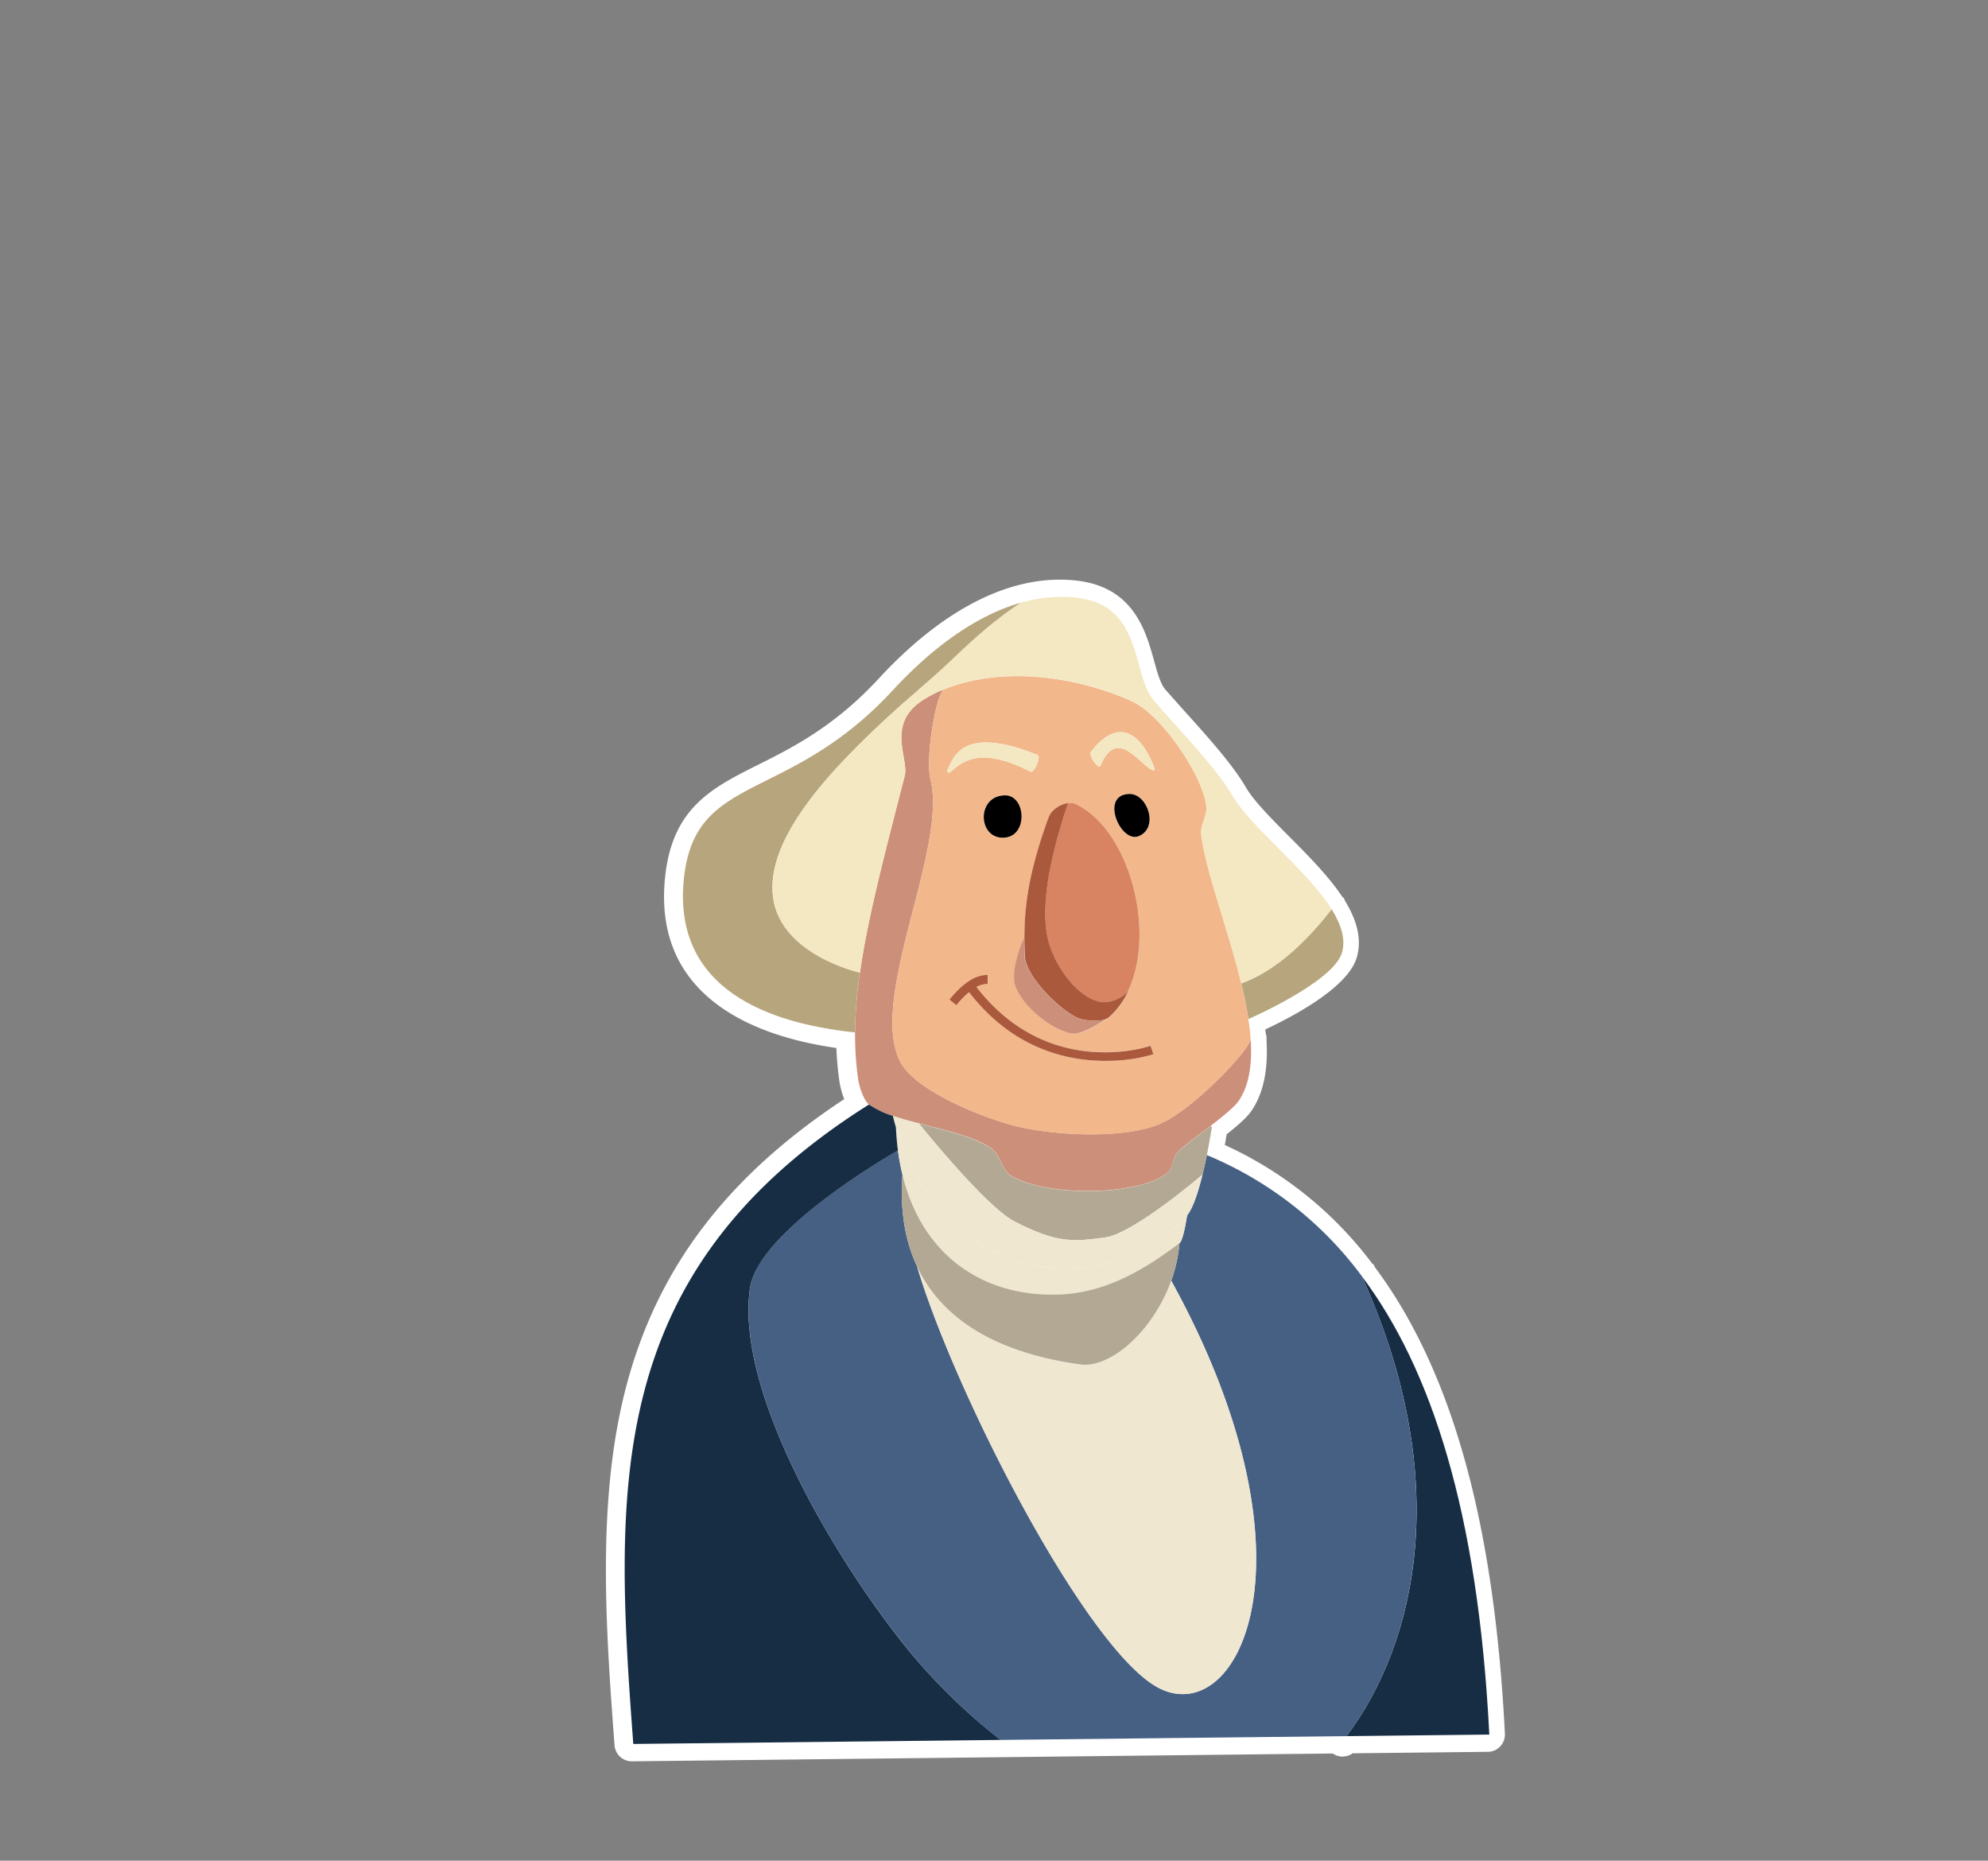 <svg id="Layer_1" data-name="Layer 1" xmlns="http://www.w3.org/2000/svg" viewBox="0 0 651.41 609.62"><rect x="0" y="0" width="651.41" height="609.62" fill="#808080" stroke="none"/><defs><style>.cls-1{fill:#fff;}.cls-2{fill:#172d44;}.cls-3{fill:#466084;}.cls-4{fill:#b7a67d;}.cls-5{fill:#f4e8c3;}.cls-6{fill:#cc8f7a;}.cls-7{fill:#f2b78b;}.cls-8{fill:#b2a893;}.cls-9{fill:#efe7d0;}.cls-10{fill:#aa593d;}.cls-11{fill:#d88361;}</style></defs><title>goerge_back_final2</title><path class="cls-1" d="M361.69,353.26a59.72,59.72,0,0,1-45-19.74,5.59,5.59,0,0,1-2.93,1.44l-.39.07h-.54a5.65,5.65,0,0,1-3.55-1.27L307,331.89a5.65,5.65,0,0,1-.78-8c3.55-4.33,9.18-10.11,16.84-10.11a5.68,5.68,0,0,1,5.7,5.65v2.92a5.7,5.7,0,0,1-.59,2.54,45.39,45.39,0,0,0,33.26,14.26,44.55,44.55,0,0,0,13.2-1.85l.83-.28,1,0a5.65,5.65,0,0,1,5.34,3.81l1,2.8a5.65,5.65,0,0,1-3.61,7.2h0a59.71,59.71,0,0,1-16.75,2.43Z"/><path class="cls-1" d="M376.35,342.33c-1.34.46-33.14,10.85-56.34-18.77a7.38,7.38,0,0,1,3.13-.79.37.37,0,0,0,.36-.37v-2.94a.37.37,0,0,0-.41-.37c-4.12,0-8.18,2.6-12.76,8.19a.37.37,0,0,0,.05.52l2.27,1.86a.34.34,0,0,0,.27.08.37.37,0,0,0,.25-.13,32.07,32.07,0,0,1,3.81-4C331.26,344,349,348,361.69,348h.66a54,54,0,0,0,15.18-2.17.36.36,0,0,0,.21-.18.37.37,0,0,0,0-.28l-1-2.78A.36.36,0,0,0,376.35,342.33Zm-14,4.91c-12.6.18-30.64-3.63-45-22.36a.36.36,0,0,0-.25-.14h0a.37.37,0,0,0-.23.08,31.23,31.23,0,0,0-4,4l-1.7-1.4c4.21-5.07,7.93-7.5,11.64-7.64V322a8.44,8.44,0,0,0-3.48,1.06.37.37,0,0,0-.12.55c22.52,29.15,53.27,20.67,57.08,19.48l.71,2.08A55,55,0,0,1,362.35,347.24Z"/><path class="cls-1" d="M328,280.15a11.47,11.47,0,0,1-10.12-5.68,13.47,13.47,0,0,1-.1-13.26A12.27,12.27,0,0,1,328.69,255c6.33,0,11.07,5.34,11.14,12.42a13.58,13.58,0,0,1-2.58,8.31,11.24,11.24,0,0,1-9.08,4.46H328Zm.29-13.84a.84.84,0,0,0-.67.45,2.2,2.2,0,0,0,0,2,.45.45,0,0,0,.4.14.86.86,0,0,0,.27,0,3.33,3.33,0,0,0,.23-1.32A3.51,3.51,0,0,0,328.32,266.31Z"/><path class="cls-1" d="M328,274.87h.09c4.5,0,6.47-3.77,6.43-7.43s-2-7.19-5.74-7.19h-.06a7,7,0,0,0-6.34,3.56,8.21,8.21,0,0,0,0,8A6.22,6.22,0,0,0,328,274.87Zm-5-10.7a6.31,6.31,0,0,1,5.71-3.19h.05c3.24,0,5,3.24,5,6.46s-1.71,6.65-5.7,6.69H328a5.51,5.51,0,0,1-4.95-2.73A7.46,7.46,0,0,1,323,264.16Z"/><path class="cls-1" d="M371.29,279.9a10.48,10.48,0,0,1-7.57-3.47c-3.66-3.72-6.2-10.35-4-15.79,1.59-3.84,5.14-6.07,9.74-6.12,6.49,0,10.92,5.6,12,11.14,1.18,6.05-1.6,11.53-6.93,13.62A9,9,0,0,1,371.29,279.9Zm-.84-11.15s0,0,0,0h0Z"/><path class="cls-1" d="M376.33,266.66c-.65-3.34-3.22-6.87-6.7-6.87h-.06c-3.1,0-4.39,1.57-4.92,2.86-1.29,3.12.47,7.66,2.84,10.07a5.46,5.46,0,0,0,3.79,1.89,3.7,3.7,0,0,0,1.36-.26C376.19,273,376.87,269.47,376.33,266.66Zm-3.94,7c-1.83.72-3.52-.6-4.36-1.46-2.22-2.25-3.83-6.52-2.69-9.28.65-1.57,2.08-2.38,4.25-2.4h0c3,0,5.38,3.18,6,6.27C376.24,270.06,375,272.63,372.38,273.67Z"/><path class="cls-1" d="M377.58,258.09a6.14,6.14,0,0,1-1-.08c-2.75-.45-4.8-2.3-7-4.26a29.14,29.14,0,0,0-3.3-2.7,11.15,11.15,0,0,0-1,2,6,6,0,0,1-5.27,3.76h-.32a7.23,7.23,0,0,1-5.28-2.55l-1.6-.66.37-.89a14.92,14.92,0,0,1-.91-1.55c-2.25-4.43-.57-7.35.25-8.39,4.49-5.67,9.23-8.54,14.12-8.54a12.19,12.19,0,0,1,2,.16c8.18,1.33,12.54,10.21,14.41,15.38a6.14,6.14,0,0,1-.93,6.19A5.85,5.85,0,0,1,377.58,258.09Z"/><path class="cls-1" d="M359.7,251.54h0a.76.76,0,0,0,.69-.5h0c1.33-3.22,2.91-5.05,4.69-5.46,2.68-.6,5.54,2,8.07,4.24,1.65,1.49,3.08,2.77,4.27,3h.15a.6.6,0,0,0,.48-.21,1,1,0,0,0,0-1c-1.19-3.29-4.58-11-10.31-12-3.53-.58-7.26,1.59-11.1,6.44-.57.72-.05,2,.31,2.73C357.54,249.86,358.75,251.54,359.7,251.54Zm-2.44-5c3.66-4.62,7.17-6.7,10.4-6.17,5.5.89,8.84,9,9.73,11.49a1.51,1.51,0,0,1,.06.22c-1-.22-2.35-1.46-3.81-2.77-2.37-2.13-5-4.52-7.73-4.52a4.44,4.44,0,0,0-1,.11c-2.05.46-3.75,2.39-5.2,5.89l.34.14-.36-.09c-.17,0-1-.52-1.73-1.77S357,246.81,357.26,246.51Z"/><path class="cls-1" d="M310.43,258.81a6.28,6.28,0,0,1-3.8-1.29,6.19,6.19,0,0,1-1.86-7.58l.21-.47c1.63-3.64,5.3-11.83,17.56-11.83,5.24,0,11.46,1.47,19,4.5a6.24,6.24,0,0,1,3.85,5.2c.38,3.37-1.77,8.15-4.5,10a6.4,6.4,0,0,1-3.64,1.16,6.13,6.13,0,0,1-2.73-.65c-5.13-2.63-9.38-3.95-12.68-3.95s-5.12,1.45-6.91,3l-.46.39A6.26,6.26,0,0,1,310.43,258.81Z"/><path class="cls-1" d="M310.43,253.53a1,1,0,0,0,.63-.24l.45-.38c3.49-3,9.32-8,25.39.25a.94.94,0,0,0,1-.14,7.5,7.5,0,0,0,2.25-5.09,1,1,0,0,0-.57-.89c-23.5-9.43-27.54-.4-29.72,4.46l-.3.67a.93.93,0,0,0,.28,1.16A1,1,0,0,0,310.43,253.53Zm-.21-1.05.31-.68c1.41-3.14,3.64-8.12,12.09-8.12,4,0,9.36,1.11,16.69,4.05.05,0,.1.13.11.29a7.06,7.06,0,0,1-1.94,4.41s-.19.13-.25.09c-16.51-8.46-22.58-3.26-26.2-.15l-.44.38a.23.23,0,0,1-.3,0A.2.2,0,0,1,310.23,252.48Z"/><path class="cls-1" d="M207,577.06a5.67,5.67,0,0,1-5.63-5.23c-2.81-37.62-6-80.27,3.83-117.6,10.21-38.77,33-68.79,71.43-94.13a28.34,28.34,0,0,1-1.57-5.75,106.91,106.91,0,0,1-1-11c-24.69-3.5-60.22-15.5-56.15-55.78,2.32-22.91,15.38-29.44,30.49-37,11.15-5.58,25-12.52,39.49-28.2,19.6-21.23,40.12-32.46,59.35-32.46a49.11,49.11,0,0,1,5.5.31c18.72,2.09,22.72,16.56,25.38,26.14,1.1,4,2.13,7.7,3.73,9.55,1.75,2,3.92,4.43,6.22,7,7.05,7.81,15.8,17.49,20.19,25.07,2.55,4.4,8.13,10,14,15.92,6.15,6.17,13.08,13.13,17.63,20l.45.32.42,1c4.16,6.82,5.42,12.84,3.84,18.38-2.73,9.6-19.78,18.89-30,23.68q.06.61.12,1.2A6.57,6.57,0,0,1,415,341c.54,9.56-1,17-4.76,22.69-1.29,2-3.69,4.28-8.3,7.94-.14.87-.34,2.08-.6,3.51A125.4,125.4,0,0,1,449.65,414l.43.28.46.92a154.66,154.66,0,0,1,11.57,18.11c18,32.91,28.09,77,31,134.71a5.7,5.7,0,0,1-1.57,4.19,5.61,5.61,0,0,1-4,1.74l-44.31.48a5.61,5.61,0,0,1-3.32,1.07,5.68,5.68,0,0,1-3.21-1L207,577.06Zm77.35-208.5c-36.93,23.94-58.64,52.15-68.22,88.55-8.33,31.63-6.94,66.58-3.88,108.59l99.85-1.09a206.05,206.05,0,0,1-23.69-25.95c-5.64-7.3-54.93-72.63-48.78-117.2,1.27-9.2,9.25-19.46,24.38-31.35a237.7,237.7,0,0,1,23.72-16.17q-.17-1.81-.26-3.59l-.12-.43C286.22,369.47,285.22,369,284.31,368.56Zm5.12,17.59c-4.23,2.66-9.64,6.23-15.1,10.31-20,15-23.13,23.54-23.54,26.53-1.86,13.48,2.74,32.42,13.29,54.79a306.59,306.59,0,0,0,33.24,54,185.58,185.58,0,0,0,31.94,32.67l108.51-1.19c8-11.34,17.32-29.82,19.65-56.2,2.4-27.22-3.18-56.12-16.59-85.93a114.28,114.28,0,0,0-41.92-34.59c-2.09,8.38-4,12.14-5.11,14-.77,4.82-1.64,7.39-2.39,8.86a54,54,0,0,1-2.06,9.73c16.05,29.7,25.41,58.57,27.09,83.62,1.47,21.91-3.14,40.24-12.64,50.27C399,558,393.16,560.72,387,560.72a22.43,22.43,0,0,1-9.78-2.31c-8.26-4-23-17.61-46.43-60-15.37-27.82-29.46-59.55-36-81C290.57,408.42,288.77,397.91,289.42,386.15Zm179.11,93.37a156.33,156.33,0,0,1,.14,28.5c-2.14,24.24-9.76,42.47-17.33,55.06l30.13-.33C479.56,530.58,475.28,503,468.54,479.52Zm-153.4-39.37a543.15,543.15,0,0,0,25.52,52.79c24.67,44.67,38,53.61,41.44,55.29a11.43,11.43,0,0,0,4.95,1.22c3,0,5.87-1.44,8.55-4.27,7.23-7.64,10.81-23.24,9.57-41.75-1.43-21.27-8.9-45.73-21.71-71.23A52.13,52.13,0,0,1,371.54,446c-5.56,4.44-11.3,6.79-16.6,6.79a17.07,17.07,0,0,1-2.33-.16C337.48,450.58,325,446.39,315.13,440.15Zm-8-23.59c8.16,13.35,23.95,21.73,47,24.92a5.61,5.61,0,0,0,.79.05c2.63,0,6.1-1.57,9.54-4.32a43.58,43.58,0,0,0,12.41-17c-9.21,5.4-19.84,9.58-32.21,9.63h-.33C329.62,429.88,316.85,425.16,307.16,416.56Zm-3.34-35.64a60.06,60.06,0,0,0,14.46,17.95A48.18,48.18,0,0,0,335.07,408c-1.86-.82-3.84-1.77-6-2.88C322.37,401.65,311.53,389.9,303.82,380.91Zm24.33,9.38a33.12,33.12,0,0,0,6.17,4.84c8.85,4.61,13.5,5.55,17.75,5.55a66.81,66.81,0,0,0,8.36-.75l.3,0c2.21-.28,6.2-2.42,10.87-5.48a80.2,80.2,0,0,1-16,1.5C350.15,395.91,336.67,395.36,328.15,390.3Zm-11-11.38c2.3,2.56,4.55,5,6.66,7.14a28.81,28.81,0,0,1-1.48-2.75,10.59,10.59,0,0,0-1.25-2.18A15.9,15.9,0,0,0,317.16,378.92Zm12.95-4.63a21.61,21.61,0,0,1,2.4,4.07,10.94,10.94,0,0,0,1.18,2.09c4,2.55,12.67,4.22,22,4.22,9.65,0,18.6-1.78,22.43-4.44.07-.21.16-.55.23-.81a12.84,12.84,0,0,1,2.84-5.67c-7.57,3-17.39,3.62-24.3,3.62a113.12,113.12,0,0,1-26.09-2.89ZM312.54,230.47c-1.69,4.51-3.86,19-2.69,23.66,2.94,11.73-1.26,28-5.71,45.28s-9.44,36.66-4.65,45.93c.74,1.44,3.63,5.35,14.29,10.66a109.16,109.16,0,0,0,19.79,7.51,102.78,102.78,0,0,0,23.32,2.55c8.36,0,15.52-1,20.15-2.84,8.36-3.31,23.59-18.8,26.5-23.6-.13-1.51-.33-3.1-.58-4.76-.5-3.28-1.2-6.83-2.16-10.82l-.49-1.23.09-.4c-1.72-6.88-3.86-13.9-5.93-20.7-3.15-10.35-6.13-20.1-7-27.7a15.74,15.74,0,0,1,1.1-7,12.89,12.89,0,0,0,.6-2.19c-.92-8.44-13.77-26.69-21.15-30a87.51,87.51,0,0,0-35.09-7.65A60.39,60.39,0,0,0,312.54,230.47ZM295.73,360.9c2.23.69,4.65,1.35,7.08,2-5.88-3.53-11-7.7-13.36-12.35-6.78-13.1-1.43-33.86,3.74-53.94,3.28-12.75,6.42-24.92,6.35-33.85-5.71,22.15-10.22,40-12.53,55.45l.11.29-.35,1.38a142,142,0,0,0-1.45,17.07,5.62,5.62,0,0,1,.16,2,5.68,5.68,0,0,1-.18,1,96.65,96.65,0,0,0,.93,12.92,15.77,15.77,0,0,0,1.61,4.79,19.19,19.19,0,0,0,3.64,1.84h.42A5.62,5.62,0,0,1,295.73,360.9ZM262.38,256.07c-3.12,1.68-6.1,3.17-8.91,4.58-15.06,7.54-22.61,11.32-24.31,28-2.42,23.92,12.72,38.45,45,43.25.17-3,.43-6,.8-9.2-8.68-3-25.1-10.75-27.72-27.22C245.25,282.78,251.81,269.35,262.38,256.07Zm150.37,69.59c11.19-5.64,20.11-12,21-15.1a6,6,0,0,0,.21-1.72c-7,7.61-14.08,13.22-21.24,16.74ZM400.3,266.42a22.57,22.57,0,0,1-1.07,4.13,12.47,12.47,0,0,0-.6,2.19c.8,6.53,3.63,15.82,6.63,25.66,1.59,5.21,3.21,10.53,4.68,15.88,6.2-3.51,12.5-9.08,18.81-16.63-3.87-5.18-9.24-10.57-14.46-15.81C408.9,276.43,403.76,271.28,400.3,266.42Zm-111-22.7c-16.43,15.64-33.2,35-30.82,50,1.52,9.55,11.63,15,18.23,17.56,2.71-15.69,7.33-33.58,13-55.53l.79-3a20.49,20.49,0,0,0-.47-3.8A49.84,49.84,0,0,1,289.26,243.72Zm43.65-27.8a98,98,0,0,1,35.27,6.79c-.33-1.11-.64-2.24-1-3.35-2.86-10.34-5.16-16.74-15.74-17.92a37.9,37.9,0,0,0-4.19-.23,43.18,43.18,0,0,0-10.94,1.47,142.71,142.71,0,0,0-17.83,14.52A78,78,0,0,1,332.91,215.92Z"/><path class="cls-1" d="M457.48,435.88A148.1,148.1,0,0,0,446,418v0l0,0a121.14,121.14,0,0,0-50.67-39.7c1-4.76,1.52-8.52,1.58-8.89a.35.35,0,0,0-.23-.37c4-3.12,7.8-6.22,9.11-8.22,3.44-5.24,4.38-12.24,3.86-20.13,0-.07,0-.14.06-.2a1.07,1.07,0,0,0-.12-.79c-.14-1.8-.36-3.65-.64-5.53,3-1.32,28-12.58,30.61-21.93,1.29-4.53-.33-9.47-3.49-14.53,0,0,0,0,0-.05h0c-4.19-6.7-11.07-13.61-17.47-20-6.16-6.18-12-12-14.86-17C399.57,253.5,391,244,384.18,236.45c-2.33-2.58-4.53-5-6.33-7.1-2.37-2.75-3.56-7-4.82-11.59-2.67-9.66-5.71-20.6-20.88-22.3-19.1-2.15-40,8.4-60.38,30.48-15.13,16.39-29.48,23.57-41,29.34-14.85,7.43-25.57,12.8-27.6,32.81-2.92,28.84,16.48,46.31,56.1,50.57a104,104,0,0,0,1,15c.29,2.05,1.59,6.47,3.37,8.24-39.83,25.15-63.15,54.94-73.36,93.73-9.61,36.47-6.45,78.65-3.67,115.86a.37.37,0,0,0,.37.34h0l120.38-1.32h0l112.58-1.23-.33.45a.37.37,0,0,0,.07.51.36.36,0,0,0,.22.08.36.36,0,0,0,.29-.14l.68-.9,46.59-.51a.37.37,0,0,0,.36-.39C485,511.4,475,468.08,457.48,435.88ZM393.14,384.7c-1.56,1.33-22.8,19.3-31.72,20.44l-.32,0c-9.79,1.26-15.18,2-29.22-5.36-8.32-4.33-26.56-26.41-30.34-31.05l2.21.57c8.19,2.12,16.66,4.31,20.75,7.75a11.52,11.52,0,0,1,2.59,3.9c.83,1.7,1.69,3.46,3.33,4.5,5.42,3.44,15.33,5.14,25.23,5.14,10.54,0,21.09-1.92,26.22-5.71a6.36,6.36,0,0,0,2.27-3.93,6.81,6.81,0,0,1,1.71-3.44c1.31-1.28,4.15-3.44,7.16-5.73l3.15-2.41C396,370.45,394.88,377.62,393.14,384.7Zm-9.87,35.79c16.12,29.46,25.51,58,27.16,82.6,1.36,20.24-2.65,36.91-11,45.73-5.72,6-12.69,7.52-19.63,4.18-10.4-5-26.36-26-43.77-57.5C321.61,469.38,308.39,440,301.59,419c8.95,15.24,26.36,24.9,51.75,28.42a11.89,11.89,0,0,0,1.61.11c4,0,8.7-2,13.3-5.63A50.29,50.29,0,0,0,383.27,420.48Zm-15.48,20.86c-5.06,4-10.17,6-14.35,5.37-27.06-3.75-45-14.54-53.09-31.67l0-.15s0,0-.05-.06c-3.7-7.89-5.34-17.12-4.85-27.62,6.56,23.47,24.26,37.39,49,37.39h.3c16.27-.07,29.23-7.88,40.8-16.44C384.16,420.8,377.29,433.75,367.79,441.34Zm17.92-34.28h0l0,0c-11.63,8.67-24.65,16.69-41,16.77h-.3c-25.09,0-42.84-14.6-48.82-39.05,0-.11,0-.21,0-.31a.34.34,0,0,0-.18-.31c-.53-2.26-.95-4.61-1.27-7l.74-.42a.37.37,0,0,0,.14-.5.36.36,0,0,0-.5-.14l-.49.28c-.16-1.32-.31-2.65-.41-4a68.86,68.86,0,0,0,20.85,31.14A52.79,52.79,0,0,0,348.62,416a57.15,57.15,0,0,0,8.32-.62c8.41-1.23,24.57-9.14,30.91-16C387.36,402.5,386.48,406.49,385.7,407.07Zm2.41-9c-5.56,6.9-22.61,15.36-31.28,16.63a52.23,52.23,0,0,1-41.92-11.77C304.15,394,296.25,381,292.55,366.21c2.4.79,5,1.52,7.78,2.25,1.53,1.9,22,27.21,31.21,32s14.94,6.24,20.48,6.24a72.34,72.34,0,0,0,9.17-.81l.32,0c8.5-1.09,27-16.33,31.32-19.95C391.53,391,389.91,395.83,388.12,398.06ZM308.89,226.21a63.82,63.82,0,0,1,24-4.29A93.28,93.28,0,0,1,370.1,230c9.08,4,23.15,23.89,24.27,34.3a11,11,0,0,1-.84,4.34,11.29,11.29,0,0,0-.87,4.72c.87,7.15,3.78,16.69,6.86,26.8,2.21,7.25,4.52,14.82,6.31,22.19,0,0,0,0,0,0h0c1,4,1.78,7.9,2.35,11.67h0c.29,1.94.52,3.83.67,5.68a.31.31,0,0,0,0,.11c0,.24,0,.48.05.72C407.63,345,389.47,364,379,368.13c-12.43,4.92-35.11,3.45-46.71.5a114.87,114.87,0,0,1-20.85-7.9c-6.1-3-13.93-7.74-16.63-13-5.72-11.06-.67-30.69,4.22-49.67,4.27-16.59,8.31-32.26,5.7-42.68-1.63-6.5,1.35-25.55,4-29A1.69,1.69,0,0,1,308.89,226.21ZM438.84,312c-2.49,8.76-26.47,19.79-30,21.38-.55-3.54-1.32-7.2-2.21-10.91,9.73-3.64,19.53-11.69,29.14-23.91C438.6,303.28,440,307.85,438.84,312ZM352.08,196.18c14.67,1.64,17.64,12.33,20.25,21.77,1.28,4.63,2.49,9,5,11.87,1.8,2.09,4,4.53,6.34,7.12,6.84,7.57,15.35,17,19.42,24,2.94,5.07,8.79,10.94,15,17.15s13.15,13.2,17.31,19.79c-9.55,12.2-19.28,20.23-28.91,23.86-1.78-7.25-4-14.68-6.21-21.81-3.07-10.07-6-19.59-6.83-26.67a10.8,10.8,0,0,1,.84-4.4,11.49,11.49,0,0,0,.88-4.65c-1.17-10.81-15.25-30.7-24.7-34.89-21-9.3-44.45-10.64-61.25-4h0a1,1,0,0,0-.58.22,44,44,0,0,0-6.73,3.43c-9,5.65-7.63,13.39-6.64,19,.42,2.4.79,4.48.39,6l-.79,3c-6.44,25-11.43,44.32-13.86,61.15-3.18-.81-25-6.93-27.69-23.67-3.49-22,24.37-48.27,50.76-71.19,3-2.6,5.76-5.19,8.43-7.71,6.06-5.7,12.34-11.6,21.68-17.86v0A46.88,46.88,0,0,1,352.08,196.18Zm-128.18,92c2-19.62,12-24.63,27.2-32.23,11.59-5.8,26-13,41.22-29.5,13.16-14.26,26.51-23.63,39.43-27.88a165.31,165.31,0,0,0-19.84,16.59c-2.67,2.51-5.42,5.1-8.41,7.69-26.54,23-54.56,49.51-51,71.86,2.75,17.29,25.27,23.52,28.31,24.29a145.93,145.93,0,0,0-1.53,18.94C240.18,333.7,221,316.51,223.9,288.16ZM281,353.51a103.22,103.22,0,0,1-1-14.85.32.32,0,0,0,0-.6,145.6,145.6,0,0,1,1.56-19.27h0s0,0,0,0c2.41-16.89,7.42-36.32,13.91-61.48l.79-3c.44-1.7.06-3.85-.37-6.34-1-5.75-2.26-12.9,6.31-18.29a42.71,42.71,0,0,1,5.4-2.82c-2.61,5-5.21,22.39-3.61,28.8,2.56,10.24-1.45,25.82-5.7,42.32-4.92,19.12-10,38.89-4.17,50.2,5.16,10,28.22,18.76,37.95,21.24a108.44,108.44,0,0,0,24.79,2.73c8.25,0,16.46-.91,22.37-3.26,9.77-3.87,26.13-20.5,29.74-26.72.31,7.17-.68,13.5-3.82,18.29-1.64,2.5-7.72,7.13-12.61,10.85-3.16,2.4-5.88,4.48-7.22,5.79a7.5,7.5,0,0,0-1.91,3.77,5.7,5.7,0,0,1-2,3.54c-9.79,7.22-39.6,7.54-50.62.54-1.46-.93-2.24-2.52-3.06-4.2a12.07,12.07,0,0,0-2.78-4.14c-4.21-3.55-12.77-5.76-21-7.9-4-1-8.05-2.08-11.59-3.28,0-.13-.07-.25-.1-.38a.36.36,0,0,0-.7.11,27.44,27.44,0,0,1-7.11-3.45C282.72,360.34,281.3,355.73,281,353.51ZM211,455.76c10.18-38.66,33.46-68.34,73.23-93.41a29.65,29.65,0,0,0,7.52,3.56q.44,1.8,1,3.55c.11,2.5.33,4.93.63,7.29-7.38,4.25-46,27.27-48.49,45.42-4.75,34.46,27.76,87.4,47.73,113.24a190.65,190.65,0,0,0,33.76,34.31l-119,1.3C204,526.28,202.13,489.36,211,455.76Zm116.49,114A189.36,189.36,0,0,1,293.13,535,312.08,312.08,0,0,1,259.3,480c-11-23.29-15.75-43.26-13.75-57.76,1.1-7.95,10-18.34,25.61-30a245.66,245.66,0,0,1,22.26-14.68q.53,3.8,1.38,7.35c-.87,11.74.8,22,4.92,30.6,6.38,21.13,20.34,52.6,35.66,80.35,23.94,43.35,37.9,54.83,44.1,57.81a17.19,17.19,0,0,0,7.49,1.78c4.66,0,9.17-2.08,13-6.12,8.49-9,12.58-25.84,11.21-46.29-1.67-24.86-11.19-53.71-27.55-83.46a49.19,49.19,0,0,0,2.66-12.06c1.3-1.33,2.26-7.59,2.48-9.08,2.72-3.48,5-12.37,6.43-19.42a120.41,120.41,0,0,1,50.22,39.38c14,30.83,19.78,60.81,17.28,89.1-2.57,29.1-13.29,49.07-22.2,61Zm113.93-1.25c8.89-12.05,19.45-32,22-60.92,2.43-27.5-3-56.57-16-86.46a149.62,149.62,0,0,1,9.45,15.13c17.48,32,27.36,75.12,30.22,131.74Z"/><path class="cls-1" d="M351.43,344.33a8.64,8.64,0,0,1-1.26-.09c-7.95-1.12-19.6-9.55-23.26-19.16-2.42-6.35,1.15-15.79,2.55-19.06.15-12.84,2.58-24.55,8.27-40.07a13.16,13.16,0,0,1,7.46-7.41,13.48,13.48,0,0,1,2.37-.73l.35-.17.91,0a12.25,12.25,0,0,1,1.48-.09,9,9,0,0,1,3.81.79c11.92,5.53,21.25,20.84,23.75,39,1.44,10.42.46,20.12-2.82,28.09a9.42,9.42,0,0,1-.71,1.58,32.06,32.06,0,0,1-7,9.85l-.29.73-1.47.73C362.71,340.25,356.19,344.33,351.43,344.33Zm1.51-73.56c-5.31,17.53-6.66,30.21-4,37.76s8.29,13.41,11.91,14.23H361a6.32,6.32,0,0,0,3.44-1.36c2.61-6.09,3.4-14.08,2.23-22.58C365,286.69,359.67,276,352.93,270.77Z"/><path class="cls-1" d="M331.85,323.19c2.93,7.68,12.84,14.94,19.08,15.82a3.46,3.46,0,0,0,.5,0c3.8,0,11.18-5.12,11.5-5.35h0a26.4,26.4,0,0,0,6.69-9.17,4.08,4.08,0,0,0,.44-1c2.93-7,3.88-15.87,2.55-25.54-2.27-16.41-10.41-30.12-20.74-34.92a4.74,4.74,0,0,0-2.58-.22h-.05a8.65,8.65,0,0,0-2,.55,7.89,7.89,0,0,0-4.53,4.35c-6.22,17-7.93,28.06-8,39.4C332.64,311.52,330.37,319.33,331.85,323.19ZM351,338.28c-6-.85-15.74-8.1-18.5-15.35-1.23-3.23.44-9.7,2.22-14,0,1.43.06,2.86.12,4.32.29,6.64,11.11,17.68,17.47,20.58a16.16,16.16,0,0,0,5.86,1,14.08,14.08,0,0,0,1.78-.12C357.31,336.36,353.2,338.58,351,338.28Zm-.8-74.79a3.22,3.22,0,0,1,1.34.25c10.11,4.69,18.09,18.18,20.33,34.35,1.37,9.93.3,19-2.86,26-1.47,2.45-6.26,4.53-9.36,3.83-5.9-1.33-12.66-8.91-15.73-17.63-5-14.1,3-38.38,5.74-46.71C349.86,263.54,350.06,263.5,350.24,263.5ZM343.38,268a7.16,7.16,0,0,1,4.12-3.92,8.35,8.35,0,0,1,1.38-.43c-4.65,14.12-10.13,34.06-5.63,46.86,3.14,8.94,10.14,16.72,16.26,18.1a7,7,0,0,0,1.54.16,12,12,0,0,0,6.83-2.4,24.65,24.65,0,0,1-5.39,6.72l-.43.29c-2.1,1.16-7.23.77-9.41-.22-3-1.36-7.19-4.73-10.67-8.58-3.92-4.33-6.25-8.47-6.37-11.36C335,299.64,336.1,287.88,343.38,268Z"/><g id="_Group_" data-name="&lt;Group&gt;"><path class="cls-2" d="M488,568.3l-46.76.51c23.21-30.95,35-84.63,5-150.67C468.83,448.23,484.34,495.09,488,568.3Z"/><path class="cls-3" d="M446.26,418.14c29.93,66,18.16,119.72-5,150.67L327.9,570.05a189,189,0,0,1-34.51-34.9c-22.28-28.82-52.18-80.18-47.65-113,2.49-18,41.79-41.38,48.51-45.26a72.31,72.31,0,0,0,1.47,8c-.84,11.37.75,21.45,4.79,30.06,12.56,42,56.22,127,79.68,138.33,26.08,12.54,53.54-43,3.59-133.7a48.47,48.47,0,0,0,2.7-12.27c1.34-1,2.48-9.07,2.48-9.07,2-2.43,3.72-7.88,5.06-13.4.55-2.18,1-4.37,1.44-6.4a120.75,120.75,0,0,1,50.78,39.67S446.26,418.13,446.26,418.14Z"/><path class="cls-4" d="M436.34,297.87c3.09,5,4.66,9.78,3.4,14.2-2.76,9.69-30.68,21.81-30.68,21.81-.57-3.78-1.38-7.71-2.34-11.67Q421.61,316.78,436.34,297.87Z"/><path class="cls-5" d="M436.34,297.87q-14.72,18.92-29.62,24.34c-4.34-17.88-11.68-36.79-13.16-48.93-.34-2.87,2-6.17,1.72-9-.87-8.06-9.53-22.08-17.81-29.82l3.58-1.54c7.37,8.26,18.08,19.6,22.87,27.86C409.92,271.09,428.3,285,436.34,297.87Z"/><path class="cls-6" d="M292.58,365.6a29.31,29.31,0,0,1-7.82-3.73c-1.82-1.36-3.27-6.1-3.58-8.34a105,105,0,0,1-1-15.24,144.32,144.32,0,0,1,1.59-19.61c2.51-17.66,7.85-38,14.69-64.56,1.3-5-5-15,3.25-22.69a19.52,19.52,0,0,1,2.85-2.16,42.84,42.84,0,0,1,6.69-3.42c-2.66,2.2-6.09,22.57-4.34,29.61,5.65,22.54-20.57,71.79-9.9,92.44,5,9.58,27.26,18.39,37.72,21,11.36,2.88,34.15,4.54,46.92-.51,10.38-4.11,28.72-23.1,30.16-27.77.51,7.8-.41,14.73-3.79,19.87-1.3,2-5.18,5.18-9.26,8.32-4.31,3.32-8.81,6.61-10.62,8.38-2.37,2.32-1.28,5.37-3.94,7.34-10.27,7.57-40.26,7.4-51,.56-2.91-1.85-3.25-6.16-5.88-8.38-4.7-4-14.88-6.22-24.2-8.68C298.08,367.3,295.18,366.5,292.58,365.6Z"/><path class="cls-7" d="M409.74,339.74c0,.31.07.62.07.92-1.43,4.67-19.78,23.66-30.16,27.77-12.77,5.06-35.56,3.4-46.92.51-10.47-2.66-32.76-11.47-37.72-21-10.68-20.65,15.54-69.9,9.9-92.44-1.75-7,1.68-27.41,4.34-29.61a0,0,0,0,1,0,0c17-7,40.6-5.45,61.53,3.8a25.47,25.47,0,0,1,6.67,4.77c8.28,7.75,16.94,21.76,17.81,29.82.31,2.87-2.06,6.17-1.72,9,1.48,12.14,8.82,31.05,13.16,48.93,1,4,1.77,7.89,2.34,11.67C409.38,335.89,409.61,337.84,409.74,339.74ZM378,252.38c.44.08.41-.31.26-.72-2.39-6.59-9.51-19.64-20.77-5.41-1,1.24,2.49,6.08,3.1,4.6C366.23,237.32,374.18,251.75,378,252.38Zm-.07,93-.94-2.78c-1.39.47-33.67,11-57-19.24a7.86,7.86,0,0,1,3.67-1l0-2.94c-4,0-8,2.58-12.52,8.06l2.27,1.87a31.85,31.85,0,0,1,4.15-4.29c14.53,18.88,32.73,22.64,45.34,22.51A53.2,53.2,0,0,0,378,345.41ZM373.06,274c6.81-2.67,3-13.9-2.94-13.84C360.24,260.24,367.13,276.31,373.06,274Zm-2.75,49.32c8.15-19.66-.58-51.83-18-59.93a4.39,4.39,0,0,0-2.31-.22c-2.4.33-5.41,2-6.39,4.71-6.39,17.48-7.92,28.7-7.92,39.37h0c-2.15,4.46-4.29,12.17-2.91,15.8,2.86,7.47,12.62,14.72,18.8,15.59,3,.42,9.59-3.8,11.31-5l.42-.28a25.58,25.58,0,0,0,6.61-9.07h0A3.55,3.55,0,0,0,370.31,323.29Zm-32.7-70.5c1.21.62,3.65-4.94,2.38-5.46-24.3-9.75-27.42.34-29.55,4.95a.6.6,0,0,0,.93.69C315,249.91,320.64,244.08,337.61,252.79Zm-9,21.66c8.38-.09,7.58-14,.64-13.88C320,260.68,320.16,274.55,328.66,274.46Z"/><path class="cls-8" d="M396.76,368.86l.33.42s-.59,4-1.63,9.16c-.42,2-.89,4.22-1.44,6.4,0,0-22.57,19.4-32,20.61-10.09,1.3-15.46,2.09-29.76-5.36-9.43-4.92-31.16-32-31.16-32,9.32,2.45,19.5,4.72,24.2,8.68,2.62,2.22,3,6.53,5.88,8.38,10.78,6.84,40.77,7,51-.56,2.66-2,1.57-5,3.94-7.34C388,375.48,392.45,372.18,396.76,368.86Z"/><path class="cls-9" d="M394,384.85c-1.35,5.52-3.09,11-5.06,13.4-5.6,6.95-22.69,15.47-31.51,16.77-31.32,4.58-55.55-17.45-63.86-45.64q-.55-1.87-1-3.78c2.61.9,5.51,1.7,8.51,2.49,0,0,21.73,27.1,31.16,32,14.29,7.45,19.67,6.65,29.76,5.36C371.45,404.25,394,384.85,394,384.85Z"/><path class="cls-9" d="M294.24,376.93c-.32-2.42-.54-4.94-.66-7.55,8.31,28.2,32.54,50.23,63.86,45.64,8.82-1.3,25.9-9.83,31.51-16.77,0,0-1.14,8.07-2.48,9.07-11.53,8.6-24.64,16.8-41.26,16.86-23.87.11-43.17-13.25-49.5-39.28A72.31,72.31,0,0,1,294.24,376.93Z"/><path class="cls-9" d="M383.77,419.59c49.95,90.75,22.49,146.24-3.59,133.7C356.72,542,313.06,456.95,300.5,415c8,17,25.72,28.24,53.43,32.08C363.81,448.41,377.82,436.29,383.77,419.59Z"/><path class="cls-8" d="M386.47,407.32a48.47,48.47,0,0,1-2.7,12.27c-6,16.7-20,28.81-29.84,27.44-27.71-3.84-45.42-15-53.43-32.08-4-8.6-5.64-18.68-4.79-30.06,6.33,26,25.64,39.4,49.5,39.28C361.83,424.12,374.94,415.92,386.47,407.32Z"/><path class="cls-5" d="M309.26,225.83a0,0,0,0,0,0,0,42.84,42.84,0,0,0-6.69,3.42,19.52,19.52,0,0,0-2.85,2.16l-3.42-1.33c2.67-2.39,5.35-4.74,8-7,9.8-8.49,16.67-16.55,30.14-25.58a0,0,0,0,1,0,0,47,47,0,0,1,18.23-1.7c22.15,2.47,18,25.14,25.46,33.76.89,1,1.87,2.15,2.93,3.33l-3.58,1.54a25.47,25.47,0,0,0-6.67-4.77C349.87,220.38,326.29,218.82,309.26,225.83Z"/><path class="cls-5" d="M378.29,251.66c.15.41.18.81-.26.72-3.85-.63-11.81-15.06-17.41-1.53-.62,1.47-4.09-3.36-3.1-4.6C368.78,232,375.9,245.06,378.29,251.66Z"/><path class="cls-10" d="M377,342.63l.94,2.78a53.2,53.2,0,0,1-15.07,2.16c-12.61.14-30.81-3.63-45.34-22.51a31.85,31.85,0,0,0-4.15,4.29l-2.27-1.87c4.51-5.48,8.51-8.08,12.52-8.06l0,2.94a7.86,7.86,0,0,0-3.67,1C343.35,353.62,375.64,343.1,377,342.63Z"/><path d="M370.12,260.13c5.9-.06,9.75,11.17,2.94,13.84C367.13,276.31,360.24,260.24,370.12,260.13Z"/><path class="cls-11" d="M352.28,263.36c17.45,8.1,26.19,40.27,18,59.93-.14.32-.27.65-.43,1h0c-1.6,2.59-6.48,4.67-9.73,3.94-5.84-1.32-12.78-8.73-16-17.87-4.67-13.25,1.7-34.78,5.83-47.2h0A4.39,4.39,0,0,1,352.28,263.36Z"/><path class="cls-7" d="M369.88,324.27c.16-.32.29-.65.43-1A3.55,3.55,0,0,1,369.88,324.27Z"/><path class="cls-10" d="M369.87,324.28a25.58,25.58,0,0,1-6.61,9.07l-.42.28c-2.26,1.32-7.61.82-9.79-.17-6-2.75-17-13.61-17.26-20.26-.08-2-.13-4-.12-6,0-10.67,1.54-21.89,7.92-39.37,1-2.67,4-4.37,6.39-4.71h0c-4.12,12.42-10.49,34-5.83,47.2,3.21,9.14,10.15,16.55,16,17.87C363.39,328.95,368.27,326.87,369.87,324.28Z"/><path class="cls-6" d="M353,333.47c2.18,1,7.53,1.49,9.79.17-1.72,1.16-8.26,5.39-11.31,5-6.17-.87-15.94-8.12-18.8-15.59-1.38-3.63.76-11.34,2.91-15.8h0c0,2,0,4,.12,6C336.07,319.85,347,330.71,353,333.47Z"/><path class="cls-5" d="M340,247.34c1.27.51-1.17,6.08-2.38,5.46-17-8.71-22.64-2.88-26.24.18a.6.6,0,0,1-.93-.69C312.57,247.68,315.69,237.59,340,247.34Z"/><path d="M329.3,260.58c6.94-.08,7.74,13.79-.64,13.88S320,260.68,329.3,260.58Z"/><path class="cls-2" d="M327.9,570.05l-120.39,1.32c-6.28-84-9.71-154.81,77.24-209.5a29.31,29.31,0,0,0,7.82,3.73q.46,1.91,1,3.78c.12,2.61.34,5.13.66,7.55-6.71,3.88-46,27.26-48.51,45.26-4.53,32.78,25.38,84.14,47.65,113A189,189,0,0,0,327.9,570.05Z"/><path class="cls-4" d="M334.42,197.49c-13.47,9-20.34,17.09-30.14,25.58-2.65,2.29-5.32,4.64-8,7-23.11,20.66-46.06,44.48-42.88,64.5,2.92,18.42,28.36,24.07,28.36,24.07a144.32,144.32,0,0,0-1.59,19.61c-36.54-3.84-59.25-19.17-56.1-50.19,3.56-35.23,33.83-24.37,68.51-61.95C306,211.61,320.32,201.52,334.42,197.49Z"/><path class="cls-5" d="M296.29,230.1l3.42,1.33c-8.28,7.65-2,17.64-3.25,22.69-6.84,26.51-12.18,46.9-14.69,64.56,0,0-25.44-5.65-28.36-24.07C250.23,274.58,273.18,250.75,296.29,230.1Z"/></g></svg>